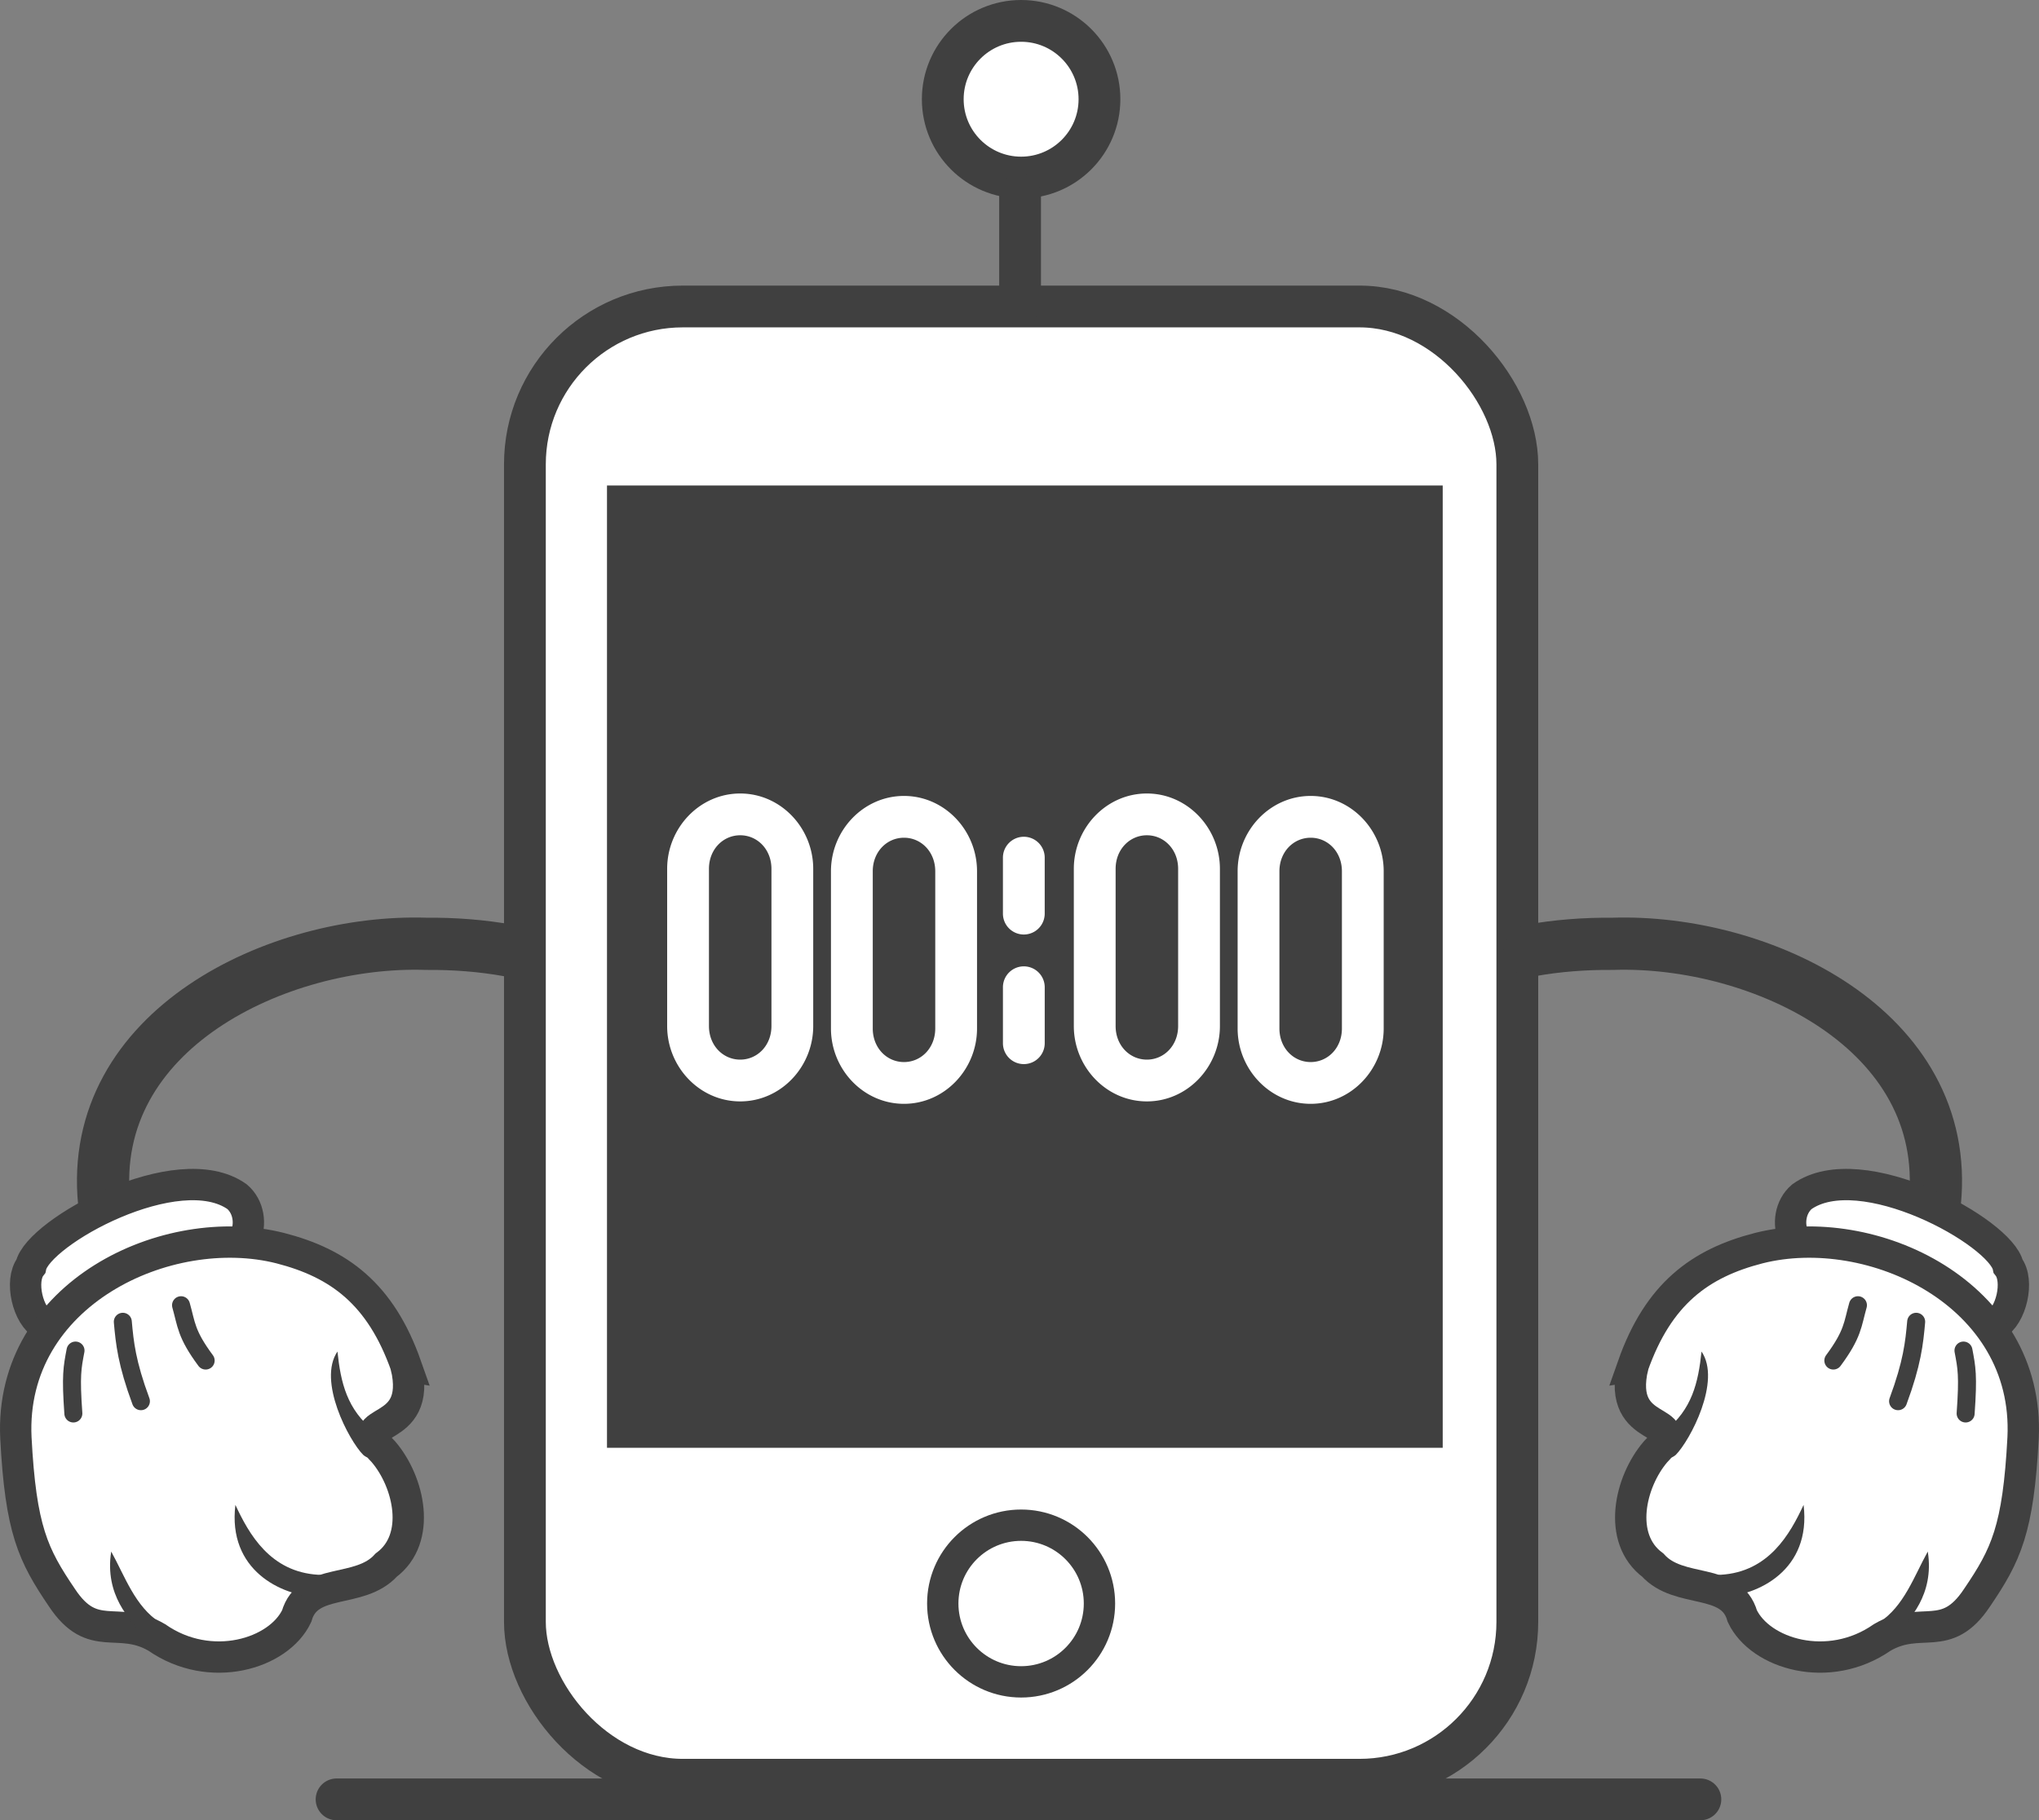 <?xml version="1.0" encoding="UTF-8" standalone="no"?>
<svg
   xmlns:dc="http://purl.org/dc/elements/1.1/"
   xmlns:cc="http://creativecommons.org/ns#"
   xmlns:rdf="http://www.w3.org/1999/02/22-rdf-syntax-ns#"
   xmlns:svg="http://www.w3.org/2000/svg"
   xmlns="http://www.w3.org/2000/svg"
   version="1.1"
   id="svg2"
   viewBox="0 0 195.183 174.285"
   height="49.187mm"
   width="55.085mm">
  <rect x="0" y="0" width="195.183" height="174.285" fill="#808080" stroke="none"/>
  <defs
     id="defs4" />
  <g
     transform="translate(-276.515,-431.065)"
     id="layer1">
    <g
       id="g4194">
      <path
         style="opacity:1;fill:none;fill-opacity:1;stroke:#404040;stroke-width:5;stroke-linecap:round;stroke-linejoin:miter;stroke-miterlimit:4;stroke-dasharray:none;stroke-dashoffset:0;stroke-opacity:1"
         d="m 286.484,546.188 c -1.645,-16.573 16.71,-25.214 30.825,-24.755 2.654,-0.023 5.312,0.173 7.925,0.647"
         id="path5343" />
      <rect
         ry="15.114"
         y="460.41"
         x="326.761"
         height="141.061"
         width="95"
         id="rect5345"
         style="opacity:1;fill:#ffffff;fill-opacity:1;stroke:#404040;stroke-width:4;stroke-linecap:round;stroke-linejoin:miter;stroke-miterlimit:4;stroke-dasharray:none;stroke-dashoffset:0;stroke-opacity:1" />
      <path
         id="path5347"
         d="m 334.619,477.552 0,92.133 80,0 0,-92.133 -80,0 z m 12.752,29.488 c 3.886,0 6.99,3.298 6.99,7.213 l 0,15.055 c 0,3.915 -3.104,7.213 -6.99,7.213 -3.886,0 -6.992,-3.298 -6.992,-7.213 l 0,-15.055 c 0,-3.915 3.106,-7.213 6.992,-7.213 z m 38.928,0 c 3.886,0 6.992,3.298 6.992,7.213 l 0,15.055 c 0,3.915 -3.106,7.213 -6.992,7.213 -3.886,0 -6.992,-3.298 -6.992,-7.213 l 0,-15.055 c 0,-3.915 3.106,-7.213 6.992,-7.213 z m -23.25,0.234 c 3.886,0 6.992,3.296 6.992,7.211 l 0,15.055 c 0,3.915 -3.106,7.213 -6.992,7.213 -3.886,0 -6.99,-3.298 -6.99,-7.213 l 0,-15.055 c 0,-3.915 3.104,-7.211 6.99,-7.211 z m 38.93,0 c 3.886,0 6.99,3.296 6.99,7.211 l 0,15.055 c 0,3.915 -3.104,7.213 -6.99,7.213 -3.886,0 -6.992,-3.298 -6.992,-7.213 l 0,-15.055 c 0,-3.915 3.106,-7.211 6.992,-7.211 z m -54.607,3.766 c -1.645,0 -2.992,1.354 -2.992,3.213 l 0,15.055 c 0,1.859 1.347,3.213 2.992,3.213 1.645,0 2.99,-1.354 2.99,-3.213 l 0,-15.055 c 0,-1.859 -1.345,-3.213 -2.99,-3.213 z m 38.928,0 c -1.645,0 -2.992,1.354 -2.992,3.213 l 0,15.055 c 0,1.859 1.347,3.213 2.992,3.213 1.645,0 2.992,-1.354 2.992,-3.213 l 0,-15.055 c 0,-1.859 -1.347,-3.213 -2.992,-3.213 z m -11.809,0.143 a 2,2 0 0 1 2.029,2.027 l 0,5.332 a 2,2 0 1 1 -4,0 l 0,-5.332 a 2,2 0 0 1 1.971,-2.027 z m -11.441,0.092 c -1.645,0 -2.99,1.352 -2.99,3.211 l 0,15.055 c 0,1.859 1.345,3.213 2.99,3.213 1.645,0 2.992,-1.354 2.992,-3.213 l 0,-15.055 c 0,-1.859 -1.347,-3.211 -2.992,-3.211 z m 38.93,0 c -1.645,0 -2.992,1.352 -2.992,3.211 l 0,15.055 c 0,1.859 1.347,3.213 2.992,3.213 1.645,0 2.99,-1.354 2.99,-3.213 l 0,-15.055 c 0,-1.859 -1.345,-3.211 -2.99,-3.211 z m -27.488,12.316 a 2,2 0 0 1 2.029,2.027 l 0,5.332 a 2,2 0 1 1 -4,0 l 0,-5.332 a 2,2 0 0 1 1.971,-2.027 z"
         style="opacity:1;fill:#404040;fill-opacity:1;stroke:none;stroke-width:3;stroke-linecap:round;stroke-linejoin:miter;stroke-miterlimit:4;stroke-dasharray:none;stroke-dashoffset:0;stroke-opacity:1" />
      <circle
         r="7.5"
         cy="584.598"
         cx="374.261"
         id="circle5349"
         style="opacity:1;fill:#ffffff;fill-opacity:1;stroke:#404040;stroke-width:3;stroke-linecap:round;stroke-linejoin:miter;stroke-miterlimit:4;stroke-dasharray:none;stroke-dashoffset:0;stroke-opacity:1" />
      <circle
         style="opacity:1;fill:#ffffff;fill-opacity:1;stroke:#404040;stroke-width:4;stroke-linecap:round;stroke-linejoin:miter;stroke-miterlimit:4;stroke-dasharray:none;stroke-dashoffset:0;stroke-opacity:1"
         id="circle5351"
         cx="374.261"
         cy="440.565"
         r="7.5" />
      <path
         style="opacity:1;fill:none;fill-opacity:1;stroke:#404040;stroke-width:4;stroke-linecap:round;stroke-linejoin:miter;stroke-miterlimit:4;stroke-dasharray:none;stroke-dashoffset:0;stroke-opacity:1"
         d="m 374.162,449.669 0,10.537"
         id="path5353" />
      <path
         style="opacity:1;fill:#ffffff;fill-opacity:1;stroke:#404040;stroke-width:3;stroke-linecap:round;stroke-linejoin:miter;stroke-miterlimit:4;stroke-dasharray:none;stroke-dashoffset:0;stroke-opacity:1"
         d="m 299.975,549.576 c 0.598,-1.305 0.353,-2.967 -0.759,-3.925 -5.636,-4.027 -19.07,3.392 -19.749,6.651 -1.08,1.381 -0.307,4.802 1.263,5.625"
         id="path5355" />
      <path
         style="opacity:1;fill:#ffffff;fill-opacity:1;stroke:#404040;stroke-width:3;stroke-linecap:round;stroke-linejoin:miter;stroke-miterlimit:4;stroke-dasharray:none;stroke-dashoffset:0;stroke-opacity:1"
         d="m 315.384,561.841 c 1.656,6.985 -5.699,4.633 -2.154,8.241 2.443,2.858 3.688,8.283 0.252,10.839 -2.539,2.819 -7.482,1.095 -8.567,4.88 -1.711,3.616 -8.262,5.623 -13.4,2.039 -3.715,-2.165 -6.109,0.676 -9.072,-3.805 -2.775,-4.089 -3.945,-6.522 -4.407,-15.309 -0.652,-13.82 14.499,-20.883 25.298,-18.157 5.621,1.443 9.615,4.362 12.052,11.272 z"
         id="path5357" />
      <path
         style="color:#404040;font-style:normal;font-variant:normal;font-weight:normal;font-stretch:normal;font-size:medium;line-height:normal;font-family:sans-serif;text-indent:0;text-align:start;text-decoration:none;text-decoration-line:none;text-decoration-style:solid;text-decoration-color:#404040;letter-spacing:normal;word-spacing:normal;text-transform:none;direction:ltr;block-progression:tb;writing-mode:lr-tb;baseline-shift:baseline;text-anchor:start;white-space:normal;clip-rule:nonzero;display:inline;overflow:visible;visibility:visible;opacity:1;isolation:auto;mix-blend-mode:normal;color-interpolation:sRGB;color-interpolation-filters:linearRGB;solid-color:#404040;solid-opacity:1;fill:#404040;fill-opacity:1;fill-rule:nonzero;stroke:none;stroke-width:1.722;stroke-linecap:round;stroke-linejoin:miter;stroke-miterlimit:4;stroke-dasharray:none;stroke-dashoffset:0;stroke-opacity:1;color-rendering:auto;image-rendering:auto;shape-rendering:auto;text-rendering:auto;enable-background:accumulate"
         d="m 308.824,560.462 c -1.937,2.805 1.091,8.525 2.458,9.903 1.416,1.19 1.928,-1.493 1.048,-2.279 -2.603,-2.058 -3.202,-4.645 -3.512,-7.624 z"
         id="path5359" />
      <path
         style="color:#404040;font-style:normal;font-variant:normal;font-weight:normal;font-stretch:normal;font-size:medium;line-height:normal;font-family:sans-serif;text-indent:0;text-align:start;text-decoration:none;text-decoration-line:none;text-decoration-style:solid;text-decoration-color:#404040;letter-spacing:normal;word-spacing:normal;text-transform:none;direction:ltr;block-progression:tb;writing-mode:lr-tb;baseline-shift:baseline;text-anchor:start;white-space:normal;clip-rule:nonzero;display:inline;overflow:visible;visibility:visible;opacity:1;isolation:auto;mix-blend-mode:normal;color-interpolation:sRGB;color-interpolation-filters:linearRGB;solid-color:#404040;solid-opacity:1;fill:#404040;fill-opacity:1;fill-rule:nonzero;stroke:none;stroke-width:1.722;stroke-linecap:round;stroke-linejoin:miter;stroke-miterlimit:4;stroke-dasharray:none;stroke-dashoffset:0;stroke-opacity:1;color-rendering:auto;image-rendering:auto;shape-rendering:auto;text-rendering:auto;enable-background:accumulate"
         d="m 299.048,575.155 c -0.756,6.253 4.394,8.695 7.854,8.812 1.188,0.069 1.272,-2.14 0.082,-2.122 -4.607,-0.269 -6.636,-3.899 -7.935,-6.69 z"
         id="path5361" />
      <path
         style="color:#404040;font-style:normal;font-variant:normal;font-weight:normal;font-stretch:normal;font-size:medium;line-height:normal;font-family:sans-serif;text-indent:0;text-align:start;text-decoration:none;text-decoration-line:none;text-decoration-style:solid;text-decoration-color:#404040;letter-spacing:normal;word-spacing:normal;text-transform:none;direction:ltr;block-progression:tb;writing-mode:lr-tb;baseline-shift:baseline;text-anchor:start;white-space:normal;clip-rule:nonzero;display:inline;overflow:visible;visibility:visible;opacity:1;isolation:auto;mix-blend-mode:normal;color-interpolation:sRGB;color-interpolation-filters:linearRGB;solid-color:#404040;solid-opacity:1;fill:#404040;fill-opacity:1;fill-rule:nonzero;stroke:none;stroke-width:1.722;stroke-linecap:round;stroke-linejoin:miter;stroke-miterlimit:4;stroke-dasharray:none;stroke-dashoffset:0;stroke-opacity:1;color-rendering:auto;image-rendering:auto;shape-rendering:auto;text-rendering:auto;enable-background:accumulate"
         d="m 287.16,579.622 c -0.657,4.16 1.823,6.589 2.974,7.843 0.778,0.913 2.561,-0.196 1.706,-1.038 -2.41,-1.551 -3.362,-4.436 -4.68,-6.805 z"
         id="path5363" />
      <path
         style="opacity:1;fill:none;fill-opacity:1;stroke:#404040;stroke-width:1.722;stroke-linecap:round;stroke-linejoin:miter;stroke-miterlimit:4;stroke-dasharray:none;stroke-dashoffset:0;stroke-opacity:1"
         d="m 283.537,566.403 c -0.261,-3.659 -0.103,-4.383 0.207,-6.026"
         id="path5365" />
      <path
         style="opacity:1;fill:none;fill-opacity:1;stroke:#404040;stroke-width:1.722;stroke-linecap:round;stroke-linejoin:miter;stroke-miterlimit:4;stroke-dasharray:none;stroke-dashoffset:0;stroke-opacity:1"
         d="m 290.004,565.227 c -1.355,-3.655 -1.551,-5.577 -1.733,-7.606"
         id="path5367" />
      <path
         style="opacity:1;fill:none;fill-opacity:1;stroke:#404040;stroke-width:1.722;stroke-linecap:round;stroke-linejoin:miter;stroke-miterlimit:4;stroke-dasharray:none;stroke-dashoffset:0;stroke-opacity:1"
         d="m 296.201,561.334 c -1.896,-2.559 -1.832,-3.451 -2.356,-5.298"
         id="path5369" />
      <path
         id="path5371"
         d="m 461.728,546.188 c 1.645,-16.573 -16.71,-25.214 -30.825,-24.755 -2.654,-0.023 -5.312,0.173 -7.925,0.647"
         style="opacity:1;fill:none;fill-opacity:1;stroke:#404040;stroke-width:5;stroke-linecap:round;stroke-linejoin:miter;stroke-miterlimit:4;stroke-dasharray:none;stroke-dashoffset:0;stroke-opacity:1" />
      <path
         id="path5373"
         d="m 448.237,549.576 c -0.598,-1.305 -0.353,-2.967 0.759,-3.925 5.636,-4.027 19.07,3.392 19.749,6.651 1.08,1.381 0.307,4.802 -1.263,5.625"
         style="opacity:1;fill:#ffffff;fill-opacity:1;stroke:#404040;stroke-width:3;stroke-linecap:round;stroke-linejoin:miter;stroke-miterlimit:4;stroke-dasharray:none;stroke-dashoffset:0;stroke-opacity:1" />
      <path
         id="path5375"
         d="m 432.828,561.841 c -1.656,6.985 5.699,4.633 2.154,8.241 -2.443,2.858 -3.688,8.283 -0.252,10.839 2.539,2.819 7.482,1.095 8.567,4.88 1.711,3.616 8.262,5.623 13.4,2.039 3.715,-2.165 6.109,0.676 9.072,-3.805 2.775,-4.089 3.945,-6.522 4.407,-15.309 0.652,-13.82 -14.499,-20.883 -25.298,-18.157 -5.621,1.443 -9.615,4.362 -12.052,11.272 z"
         style="opacity:1;fill:#ffffff;fill-opacity:1;stroke:#404040;stroke-width:3;stroke-linecap:round;stroke-linejoin:miter;stroke-miterlimit:4;stroke-dasharray:none;stroke-dashoffset:0;stroke-opacity:1" />
      <path
         id="path5377"
         d="m 439.388,560.462 c 1.937,2.805 -1.091,8.525 -2.458,9.903 -1.416,1.19 -1.928,-1.493 -1.048,-2.279 2.603,-2.058 3.202,-4.645 3.512,-7.624 z"
         style="color:#404040;font-style:normal;font-variant:normal;font-weight:normal;font-stretch:normal;font-size:medium;line-height:normal;font-family:sans-serif;text-indent:0;text-align:start;text-decoration:none;text-decoration-line:none;text-decoration-style:solid;text-decoration-color:#404040;letter-spacing:normal;word-spacing:normal;text-transform:none;direction:ltr;block-progression:tb;writing-mode:lr-tb;baseline-shift:baseline;text-anchor:start;white-space:normal;clip-rule:nonzero;display:inline;overflow:visible;visibility:visible;opacity:1;isolation:auto;mix-blend-mode:normal;color-interpolation:sRGB;color-interpolation-filters:linearRGB;solid-color:#404040;solid-opacity:1;fill:#404040;fill-opacity:1;fill-rule:nonzero;stroke:none;stroke-width:1.722;stroke-linecap:round;stroke-linejoin:miter;stroke-miterlimit:4;stroke-dasharray:none;stroke-dashoffset:0;stroke-opacity:1;color-rendering:auto;image-rendering:auto;shape-rendering:auto;text-rendering:auto;enable-background:accumulate" />
      <path
         id="path5379"
         d="m 449.164,575.155 c 0.756,6.253 -4.394,8.695 -7.854,8.812 -1.188,0.069 -1.272,-2.14 -0.082,-2.122 4.607,-0.269 6.636,-3.899 7.935,-6.69 z"
         style="color:#404040;font-style:normal;font-variant:normal;font-weight:normal;font-stretch:normal;font-size:medium;line-height:normal;font-family:sans-serif;text-indent:0;text-align:start;text-decoration:none;text-decoration-line:none;text-decoration-style:solid;text-decoration-color:#404040;letter-spacing:normal;word-spacing:normal;text-transform:none;direction:ltr;block-progression:tb;writing-mode:lr-tb;baseline-shift:baseline;text-anchor:start;white-space:normal;clip-rule:nonzero;display:inline;overflow:visible;visibility:visible;opacity:1;isolation:auto;mix-blend-mode:normal;color-interpolation:sRGB;color-interpolation-filters:linearRGB;solid-color:#404040;solid-opacity:1;fill:#404040;fill-opacity:1;fill-rule:nonzero;stroke:none;stroke-width:1.722;stroke-linecap:round;stroke-linejoin:miter;stroke-miterlimit:4;stroke-dasharray:none;stroke-dashoffset:0;stroke-opacity:1;color-rendering:auto;image-rendering:auto;shape-rendering:auto;text-rendering:auto;enable-background:accumulate" />
      <path
         id="path5381"
         d="m 461.052,579.622 c 0.657,4.16 -1.823,6.589 -2.974,7.843 -0.778,0.913 -2.561,-0.196 -1.706,-1.038 2.41,-1.551 3.362,-4.436 4.68,-6.805 z"
         style="color:#404040;font-style:normal;font-variant:normal;font-weight:normal;font-stretch:normal;font-size:medium;line-height:normal;font-family:sans-serif;text-indent:0;text-align:start;text-decoration:none;text-decoration-line:none;text-decoration-style:solid;text-decoration-color:#404040;letter-spacing:normal;word-spacing:normal;text-transform:none;direction:ltr;block-progression:tb;writing-mode:lr-tb;baseline-shift:baseline;text-anchor:start;white-space:normal;clip-rule:nonzero;display:inline;overflow:visible;visibility:visible;opacity:1;isolation:auto;mix-blend-mode:normal;color-interpolation:sRGB;color-interpolation-filters:linearRGB;solid-color:#404040;solid-opacity:1;fill:#404040;fill-opacity:1;fill-rule:nonzero;stroke:none;stroke-width:1.722;stroke-linecap:round;stroke-linejoin:miter;stroke-miterlimit:4;stroke-dasharray:none;stroke-dashoffset:0;stroke-opacity:1;color-rendering:auto;image-rendering:auto;shape-rendering:auto;text-rendering:auto;enable-background:accumulate" />
      <path
         id="path5383"
         d="m 464.675,566.403 c 0.261,-3.659 0.103,-4.383 -0.207,-6.026"
         style="opacity:1;fill:none;fill-opacity:1;stroke:#404040;stroke-width:1.722;stroke-linecap:round;stroke-linejoin:miter;stroke-miterlimit:4;stroke-dasharray:none;stroke-dashoffset:0;stroke-opacity:1" />
      <path
         id="path5385"
         d="m 458.208,565.227 c 1.355,-3.655 1.551,-5.577 1.733,-7.606"
         style="opacity:1;fill:none;fill-opacity:1;stroke:#404040;stroke-width:1.722;stroke-linecap:round;stroke-linejoin:miter;stroke-miterlimit:4;stroke-dasharray:none;stroke-dashoffset:0;stroke-opacity:1" />
      <path
         id="path5387"
         d="m 452.011,561.334 c 1.896,-2.559 1.832,-3.451 2.356,-5.298"
         style="opacity:1;fill:none;fill-opacity:1;stroke:#404040;stroke-width:1.722;stroke-linecap:round;stroke-linejoin:miter;stroke-miterlimit:4;stroke-dasharray:none;stroke-dashoffset:0;stroke-opacity:1" />
      <path
         style="opacity:1;fill:#404040;fill-opacity:1;stroke:#404040;stroke-width:4;stroke-linecap:round;stroke-linejoin:miter;stroke-miterlimit:4;stroke-dasharray:none;stroke-dashoffset:0;stroke-opacity:1"
         d="m 308.734,603.349 130.55,0"
         id="path4173" />
    </g>
  </g>
</svg>
